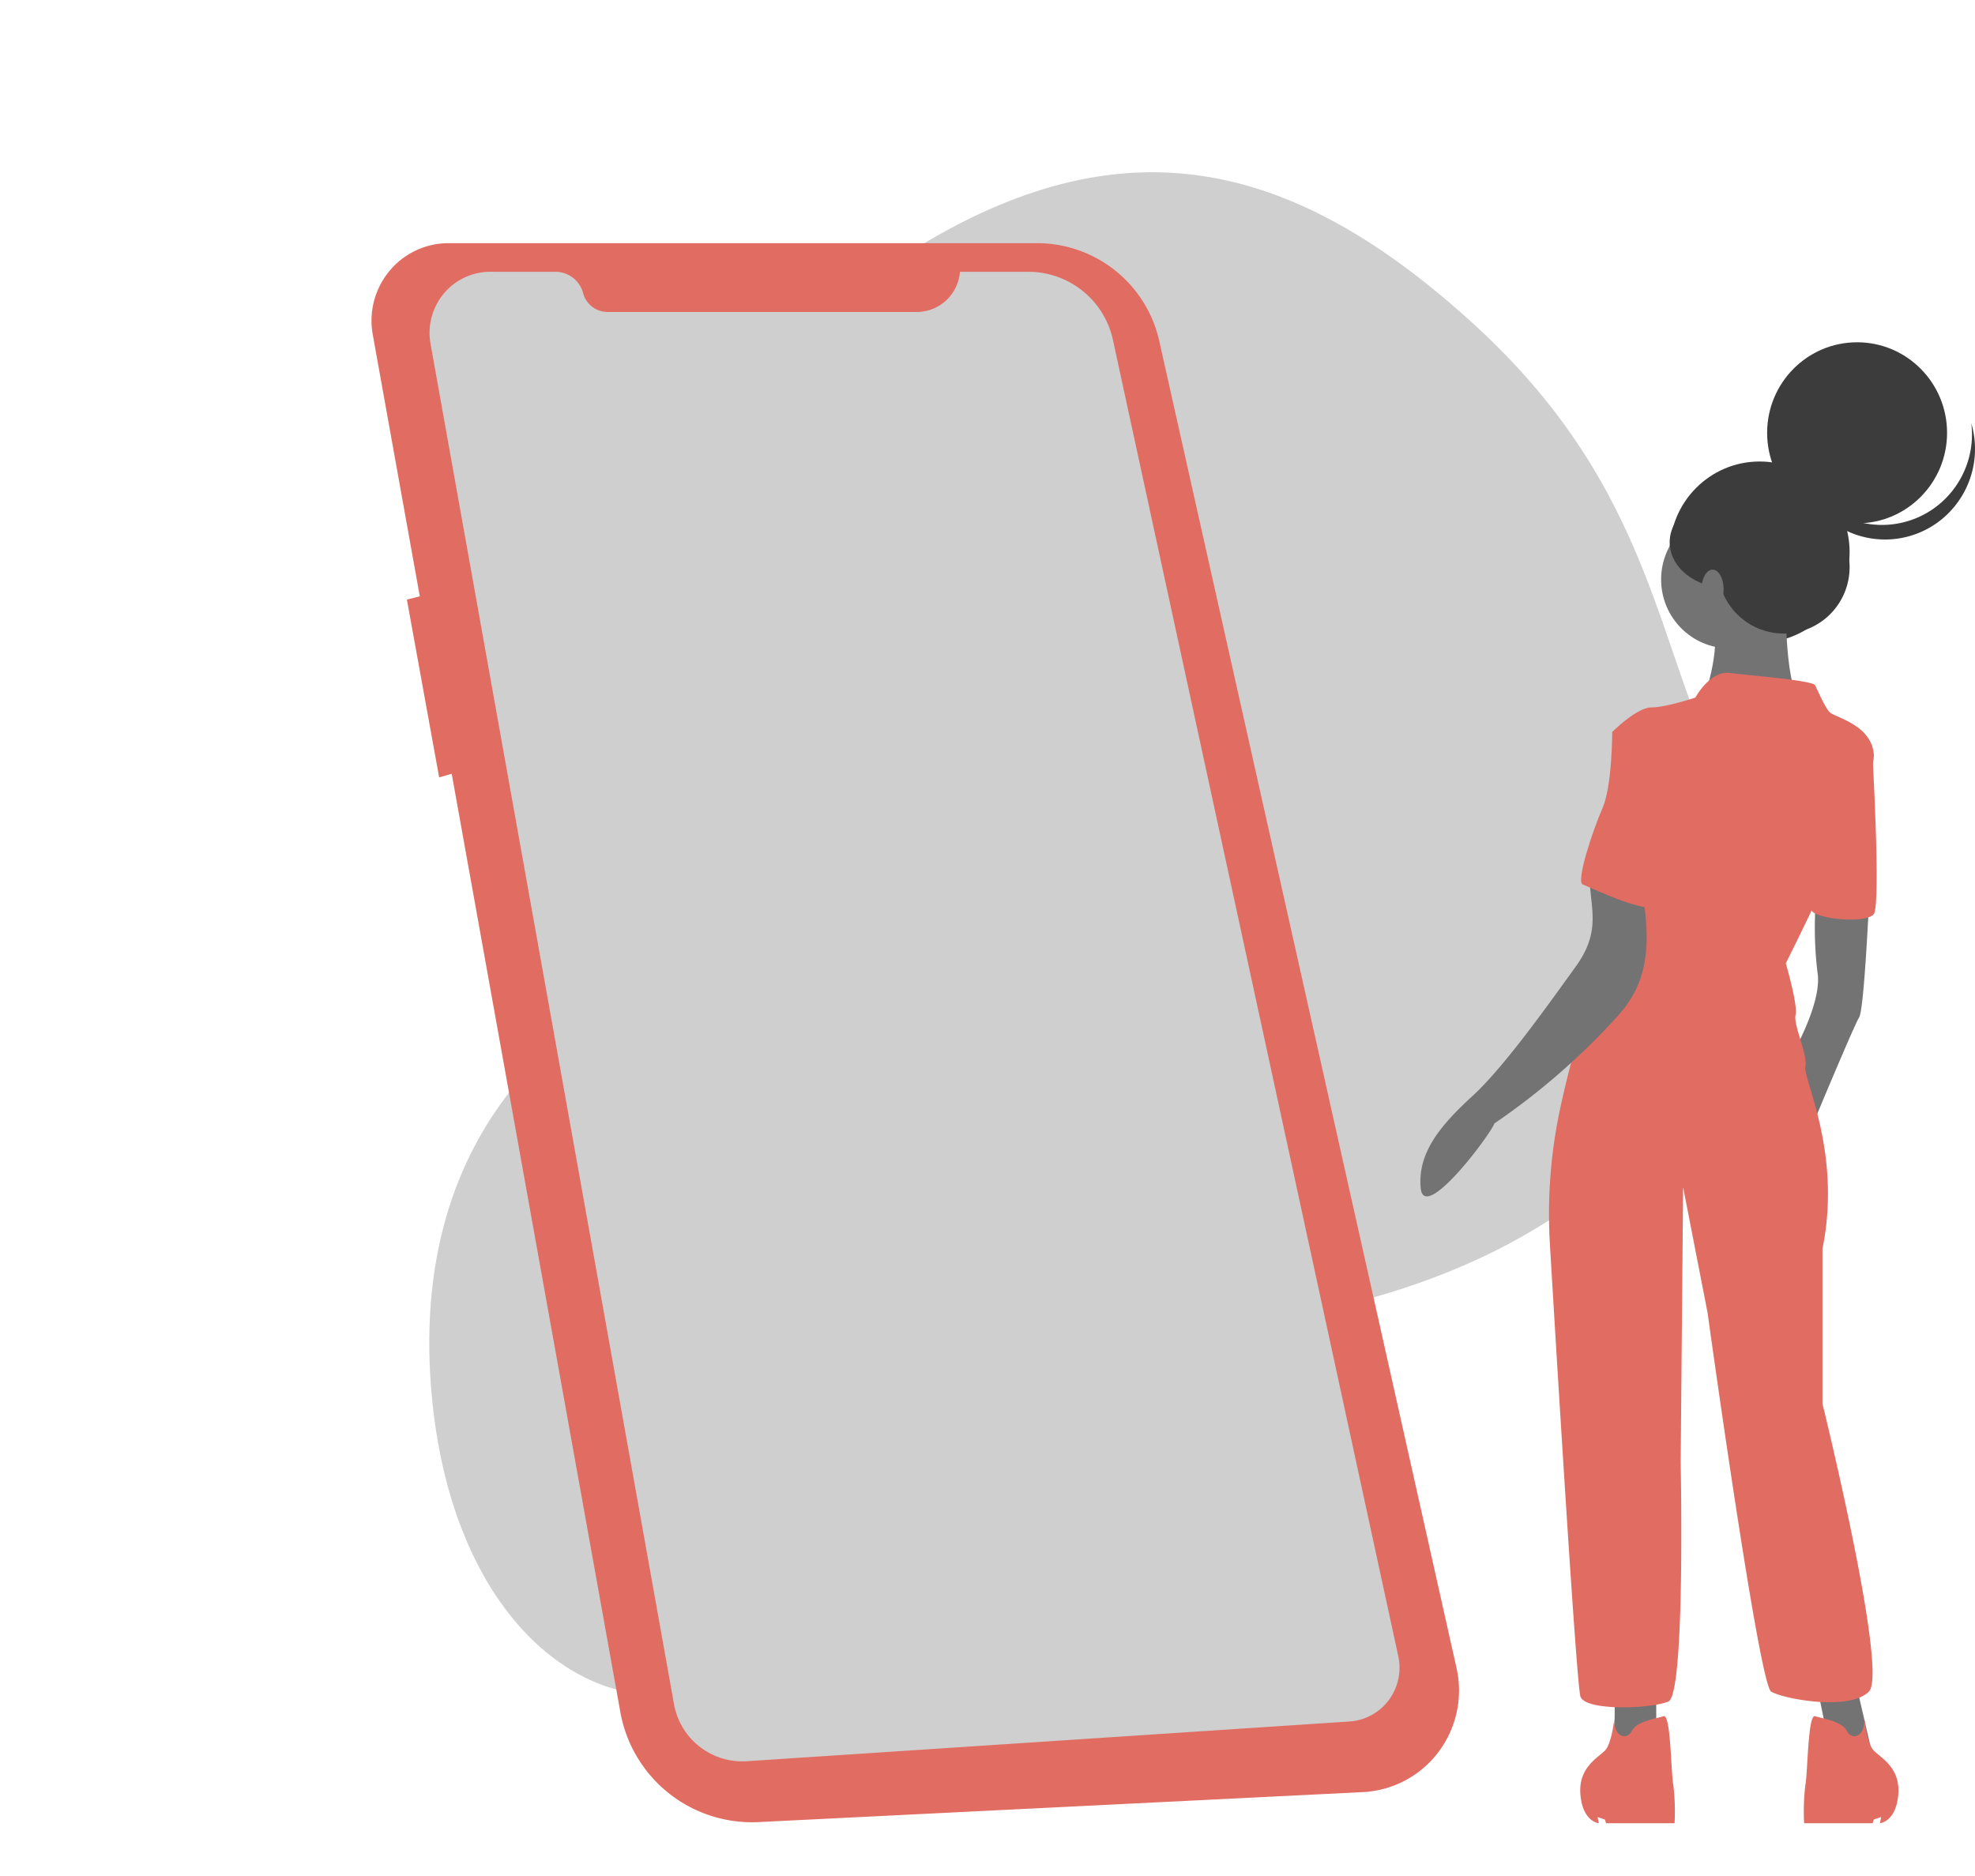 <svg xmlns="http://www.w3.org/2000/svg" width="380.84" height="361.779" viewBox="0 0 380.84 361.779">
  <g id="Illustration" transform="translate(71.877 34.602)">
    <path id="Path_FILL:STYLE1_LIGHT_" data-name="Path [FILL:STYLE1/LIGHT]" d="M96.021,80.211c8.061.6,11.733,8.112,38.33-6.413S180.12-4.086,226.028,1.532s66.838,31.447,74.59,78.026-11.281,70.95-16.267,98.808-49.672,65.249-118.38,35.142S73.282,188.214,39.88,195.568s-54.941-31.6-24.214-78.335S87.959,79.615,96.021,80.211Z" transform="matrix(0.788, -0.616, 0.616, 0.788, -73.283, 150.675)" fill="#cfcfcf"/>
    <path id="Path_FILL:STYLE1_BRAND_" data-name="Path [FILL:STYLE1/BRAND]" d="M231.023,182.771H344.449A24.147,24.147,0,0,1,367.971,201.7l57.312,255.889a19.717,19.717,0,0,1-3.5,16.185,19.45,19.45,0,0,1-14.556,7.722l-116.6,5.783a25.783,25.783,0,0,1-26.6-21.271L231.516,285.1l-2.419.7-6.221-34.29,2.49-.627-9.075-50.5a15.015,15.015,0,0,1,3.255-12.288A14.806,14.806,0,0,1,231.023,182.771Z" transform="translate(-216.292 -170.478)" fill="#e16c62"/>
    <path id="Path_FILL:STYLE1_LIGHT_2" data-name="Path [FILL:STYLE1/LIGHT]" d="M342.069,194.4h13.24a16.689,16.689,0,0,1,16.28,13.2L426.6,461.4a10.447,10.447,0,0,1-1.839,8.466,10.307,10.307,0,0,1-7.574,4.12L300.963,481.65A13.39,13.39,0,0,1,286.928,470.6L239.986,208.277a11.846,11.846,0,0,1,2.541-9.652,11.682,11.682,0,0,1,8.986-4.228h12.561a5.534,5.534,0,0,1,5.337,4.118h0a4.885,4.885,0,0,0,4.712,3.635h59.629a8.364,8.364,0,0,0,8.317-7.753Z" transform="translate(-228.844 -176.587)" fill="#cfcfcf"/>
    <ellipse id="Path_FILL:STYLE1_BRAND_2" data-name="Path [FILL:STYLE1/BRAND]" cx="17.348" cy="17.462" rx="17.348" ry="17.462" transform="translate(250.087 54.4)" fill="#3c3c3c"/>
    <path id="Path_FILL:STYLE1_TEXT_" data-name="Path [FILL:STYLE1/TEXT]" d="M723.668,693.962l3.3,14.235h-8.014l-3.3-16.133Z" transform="translate(-437.518 -403.28)" fill="#737373"/>
    <path id="Path_FILL:STYLE1_TEXT_2" data-name="Path [FILL:STYLE1/TEXT]" d="M641.668,696.064V709.35l-8.014.949V696.064Z" transform="translate(-394.173 -405.382)" fill="#737373"/>
    <path id="Path_FILL:STYLE1_TEXT_3" data-name="Path [FILL:STYLE1/TEXT]" d="M811.133,450.932s-.943,20.4-1.886,21.828-9.428,21.828-9.428,21.828L795.577,481.3s6.6-10.914,5.657-17.082a71.368,71.368,0,0,1-.349-13.759Z" transform="translate(-522.627 -311.145)" fill="#737373"/>
    <ellipse id="Path_FILL:STYLE1_TEXT_4" data-name="Path [FILL:STYLE1/TEXT]" cx="13.199" cy="13.286" rx="13.199" ry="13.286" transform="translate(248.437 63.865)" fill="#737373"/>
    <path id="Path_FILL:STYLE1_TEXT_5" data-name="Path [FILL:STYLE1/TEXT]" d="M776.6,322.456s-.471,18.98,2.828,21.828-18.856.474-18.856.474,4.714-13.286.943-16.133S776.6,322.456,776.6,322.456Z" transform="translate(-504.126 -243.881)" fill="#737373"/>
    <path id="Path_FILL:STYLE1_FOREGROUND_" data-name="Path [FILL:STYLE1/FOREGROUND]" d="M725.934,362.167s2.828-5.22,6.6-4.745,16.028,1.424,16.5,2.373,1.885,4.271,2.828,5.22,8.014,2.373,8.485,8.067-16.97,40.333-16.97,40.333,2.357,8.067,1.886,9.965,2.357,7.592,1.886,9.965,7.071,16.608,3.3,35.114v29.894s12.728,51.722,8.957,55.518-16.5,1.424-18.856,0S728.29,480.8,728.29,480.8l-4.714-24.2-.471,53.145s.943,44.6-2.357,46.028-16.028,1.9-16.971-.949c-.735-2.22-4.338-61.3-5.888-87.2a97.371,97.371,0,0,1,2.076-26.656c1.962-8.958,4.81-19.482,8.055-23.753,6.128-8.067,9.9-33.69,9.9-33.69l-8.014-14.71s4.714-4.745,7.542-4.745S725.934,362.167,725.934,362.167Z" transform="translate(-470.897 -262.239)" fill="#e16c62"/>
    <path id="Path_FILL:STYLE1_FOREGROUND_2" data-name="Path [FILL:STYLE1/FOREGROUND]" d="M814.263,383.456l2.486,1.7s1.757,30.564.342,32.462-11.246.972-11.987-.7S814.263,383.456,814.263,383.456Z" transform="translate(-527.642 -275.935)" fill="#e16c62"/>
    <path id="Path_FILL:STYLE1_TEXT_6" data-name="Path [FILL:STYLE1/TEXT]" d="M687.669,439.081c1.38,9.636,2.589,18.213-4.466,25.973a132.646,132.646,0,0,1-23.822,20.77c-.865,2.307-13.569,19.252-14.216,12.493s3.743-12.058,9.98-17.773,14.963-18.117,19.887-24.922,2.9-11.048,2.726-16.732S685.733,439.15,687.669,439.081Z" transform="translate(-443.086 -303.772)" fill="#737373"/>
    <path id="Path_FILL:STYLE1_FOREGROUND_3" data-name="Path [FILL:STYLE1/FOREGROUND]" d="M717.131,781.255s-.471,5.315-1.886,6.738-5.185,3.322-4.714,8.541,3.536,5.457,3.536,5.457l-.236-1.186,1.414.475.236.712h13.2a43.063,43.063,0,0,0-.236-7.355c-.471-2.373-.471-13.761-1.886-13.286s-5.185.949-6.128,2.847S716.66,785.431,717.131,781.255Z" transform="translate(-477.651 -484.974)" fill="#e16c62"/>
    <path id="Path_FILL:STYLE1_FOREGROUND_4" data-name="Path [FILL:STYLE1/FOREGROUND]" d="M813.56,781.255s.471,5.315,1.886,6.738,5.185,3.322,4.714,8.541-3.535,5.457-3.535,5.457l.236-1.186-1.414.475-.236.712h-13.2a43.052,43.052,0,0,1,.236-7.355c.471-2.373.471-13.761,1.885-13.286s5.185.949,6.128,2.847S814.031,785.431,813.56,781.255Z" transform="translate(-525.997 -484.974)" fill="#e16c62"/>
    <path id="Path_FILL:STYLE1_FOREGROUND_5" data-name="Path [FILL:STYLE1/FOREGROUND]" d="M723.449,378.456l-6.6,1.424s0,10.439-1.886,14.71-5.185,14.235-3.771,14.71,14.613,7.118,15.556,3.322S730.049,378.456,723.449,378.456Z" transform="translate(-477.84 -273.308)" fill="#e16c62"/>
    <ellipse id="Path_FILL:STYLE1_BRAND_3" data-name="Path [FILL:STYLE1/BRAND]" cx="17.348" cy="17.462" rx="17.348" ry="17.462" transform="translate(268.88 31.409)" fill="#3c3c3c"/>
    <path id="Path_FILL:STYLE1_BRAND_4" data-name="Path [FILL:STYLE1/BRAND]" d="M825.445,272.244a17.308,17.308,0,0,1-26.789-9.169,17.439,17.439,0,0,0,11.366,14.263,17.264,17.264,0,0,0,17.776-3.762,17.54,17.54,0,0,0,4.7-17.662,17.506,17.506,0,0,1-7.051,16.33Z" transform="translate(-524.255 -208.914)" fill="#3c3c3c"/>
    <ellipse id="Path_FILL:STYLE1_BRAND_5" data-name="Path [FILL:STYLE1/BRAND]" cx="12.722" cy="12.805" rx="12.722" ry="12.805" transform="translate(259.339 61.967)" fill="#3c3c3c"/>
    <ellipse id="Path_FILL:STYLE1_BRAND_6" data-name="Path [FILL:STYLE1/BRAND]" cx="11.276" cy="8.876" rx="11.276" ry="8.876" transform="translate(250.087 61.094)" fill="#3c3c3c"/>
    <ellipse id="Path_FILL:STYLE1_TEXT_7" data-name="Path [FILL:STYLE1/TEXT]" cx="2.14" cy="3.811" rx="2.14" ry="3.811" transform="translate(256.215 75.255)" fill="#737373"/>
  </g>
</svg>
